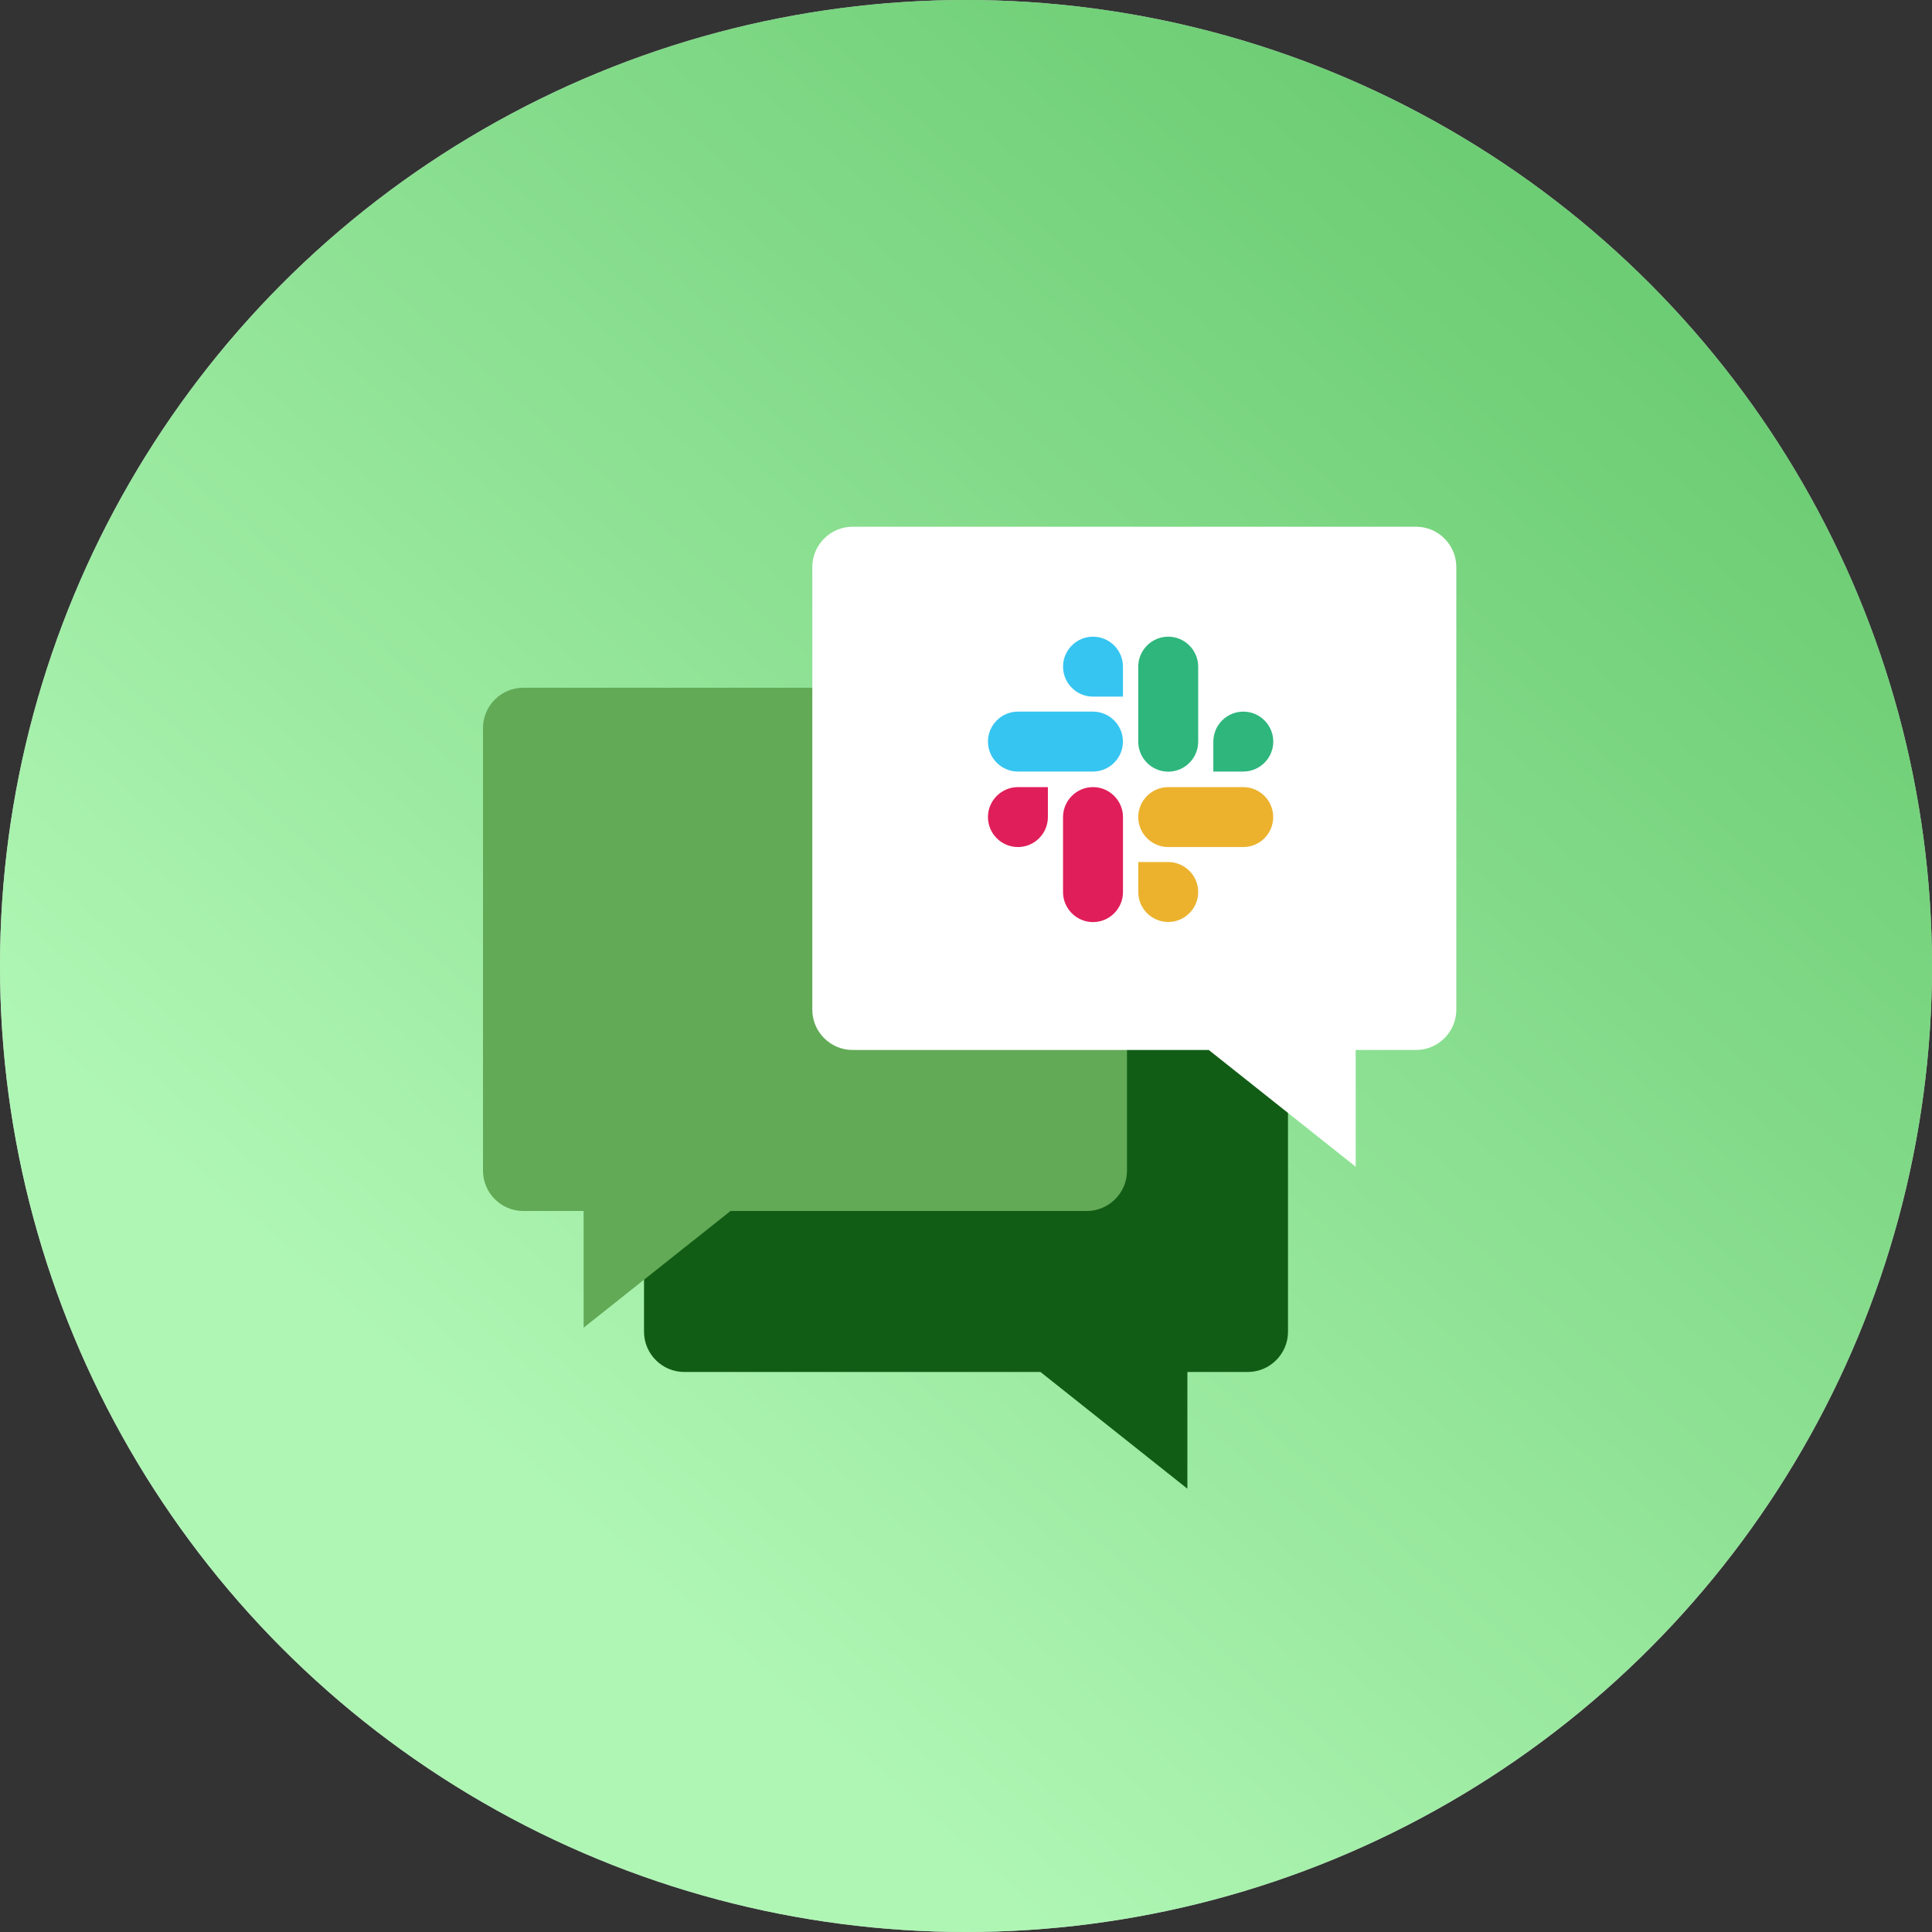 <svg width="88" height="88" viewBox="0 0 88 88" fill="none" xmlns="http://www.w3.org/2000/svg">
<rect x="0" y="0" width="88" height="88" fill="#333333" stroke="none"/>
<circle cx="44" cy="44" r="44" fill="#C4C4C4"/>
<circle cx="44" cy="44" r="44" fill="url(#paint0_linear)"/>
<path d="M56.834 62.492H54.084V67.809L47.392 62.492H31.167C30.159 62.492 29.334 61.667 29.334 60.659V40.492C29.334 39.484 30.159 38.659 31.167 38.659H56.834C57.842 38.659 58.667 39.484 58.667 40.492V60.659C58.667 61.667 57.842 62.492 56.834 62.492Z" fill="#125D16"/>
<path d="M23.833 55.159H26.583V60.475L33.275 55.159H49.5C50.508 55.159 51.333 54.334 51.333 53.325V33.159C51.333 32.15 50.508 31.325 49.5 31.325H23.833C22.825 31.325 22 32.15 22 33.159V53.325C22 54.334 22.825 55.159 23.833 55.159Z" fill="#62AA56"/>
<path d="M64.5 47.825H61.75V53.142L55.058 47.825H38.833C37.825 47.825 37 47.001 37 45.992V25.826C37 24.817 37.825 23.992 38.833 23.992H64.5C65.508 23.992 66.333 24.817 66.333 25.826V45.992C66.333 47.001 65.508 47.825 64.5 47.825Z" fill="white"/>
<path d="M47.73 37.217C47.73 37.969 47.116 38.582 46.365 38.582C45.614 38.582 45 37.969 45 37.217C45 36.466 45.614 35.852 46.365 35.852H47.73V37.217Z" fill="#E01E5A"/>
<path d="M48.42 37.217C48.42 36.466 49.034 35.852 49.785 35.852C50.536 35.852 51.15 36.466 51.15 37.217V40.635C51.15 41.386 50.536 42 49.785 42C49.034 42 48.42 41.386 48.42 40.635V37.217Z" fill="#E01E5A"/>
<path d="M49.785 31.73C49.034 31.73 48.42 31.116 48.42 30.365C48.42 29.614 49.034 29 49.785 29C50.536 29 51.15 29.614 51.15 30.365V31.73H49.785Z" fill="#36C5F0"/>
<path d="M49.783 32.413C50.534 32.413 51.148 33.027 51.148 33.778C51.148 34.53 50.534 35.143 49.783 35.143H46.365C45.614 35.143 45 34.53 45 33.778C45 33.027 45.614 32.413 46.365 32.413H49.783Z" fill="#36C5F0"/>
<path d="M55.266 33.778C55.266 33.027 55.879 32.413 56.631 32.413C57.382 32.413 57.996 33.027 57.996 33.778C57.996 34.53 57.382 35.143 56.631 35.143H55.266V33.778Z" fill="#2EB67D"/>
<path d="M54.576 33.783C54.576 34.534 53.962 35.148 53.211 35.148C52.459 35.148 51.846 34.534 51.846 33.783V30.365C51.846 29.614 52.459 29 53.211 29C53.962 29 54.576 29.614 54.576 30.365V33.783Z" fill="#2EB67D"/>
<path d="M53.211 39.265C53.962 39.265 54.576 39.879 54.576 40.63C54.576 41.382 53.962 41.995 53.211 41.995C52.459 41.995 51.846 41.382 51.846 40.63V39.265H53.211Z" fill="#ECB22E"/>
<path d="M53.211 38.582C52.459 38.582 51.846 37.969 51.846 37.217C51.846 36.466 52.459 35.852 53.211 35.852H56.629C57.38 35.852 57.993 36.466 57.993 37.217C57.993 37.969 57.38 38.582 56.629 38.582H53.211Z" fill="#ECB22E"/>
<defs>
<linearGradient id="paint0_linear" x1="30.707" y1="73.472" x2="79.258" y2="18.37" gradientUnits="userSpaceOnUse">
<stop stop-color="#AFF6B4"/>
<stop offset="1" stop-color="#6DCD74"/>
</linearGradient>
</defs>
</svg>
